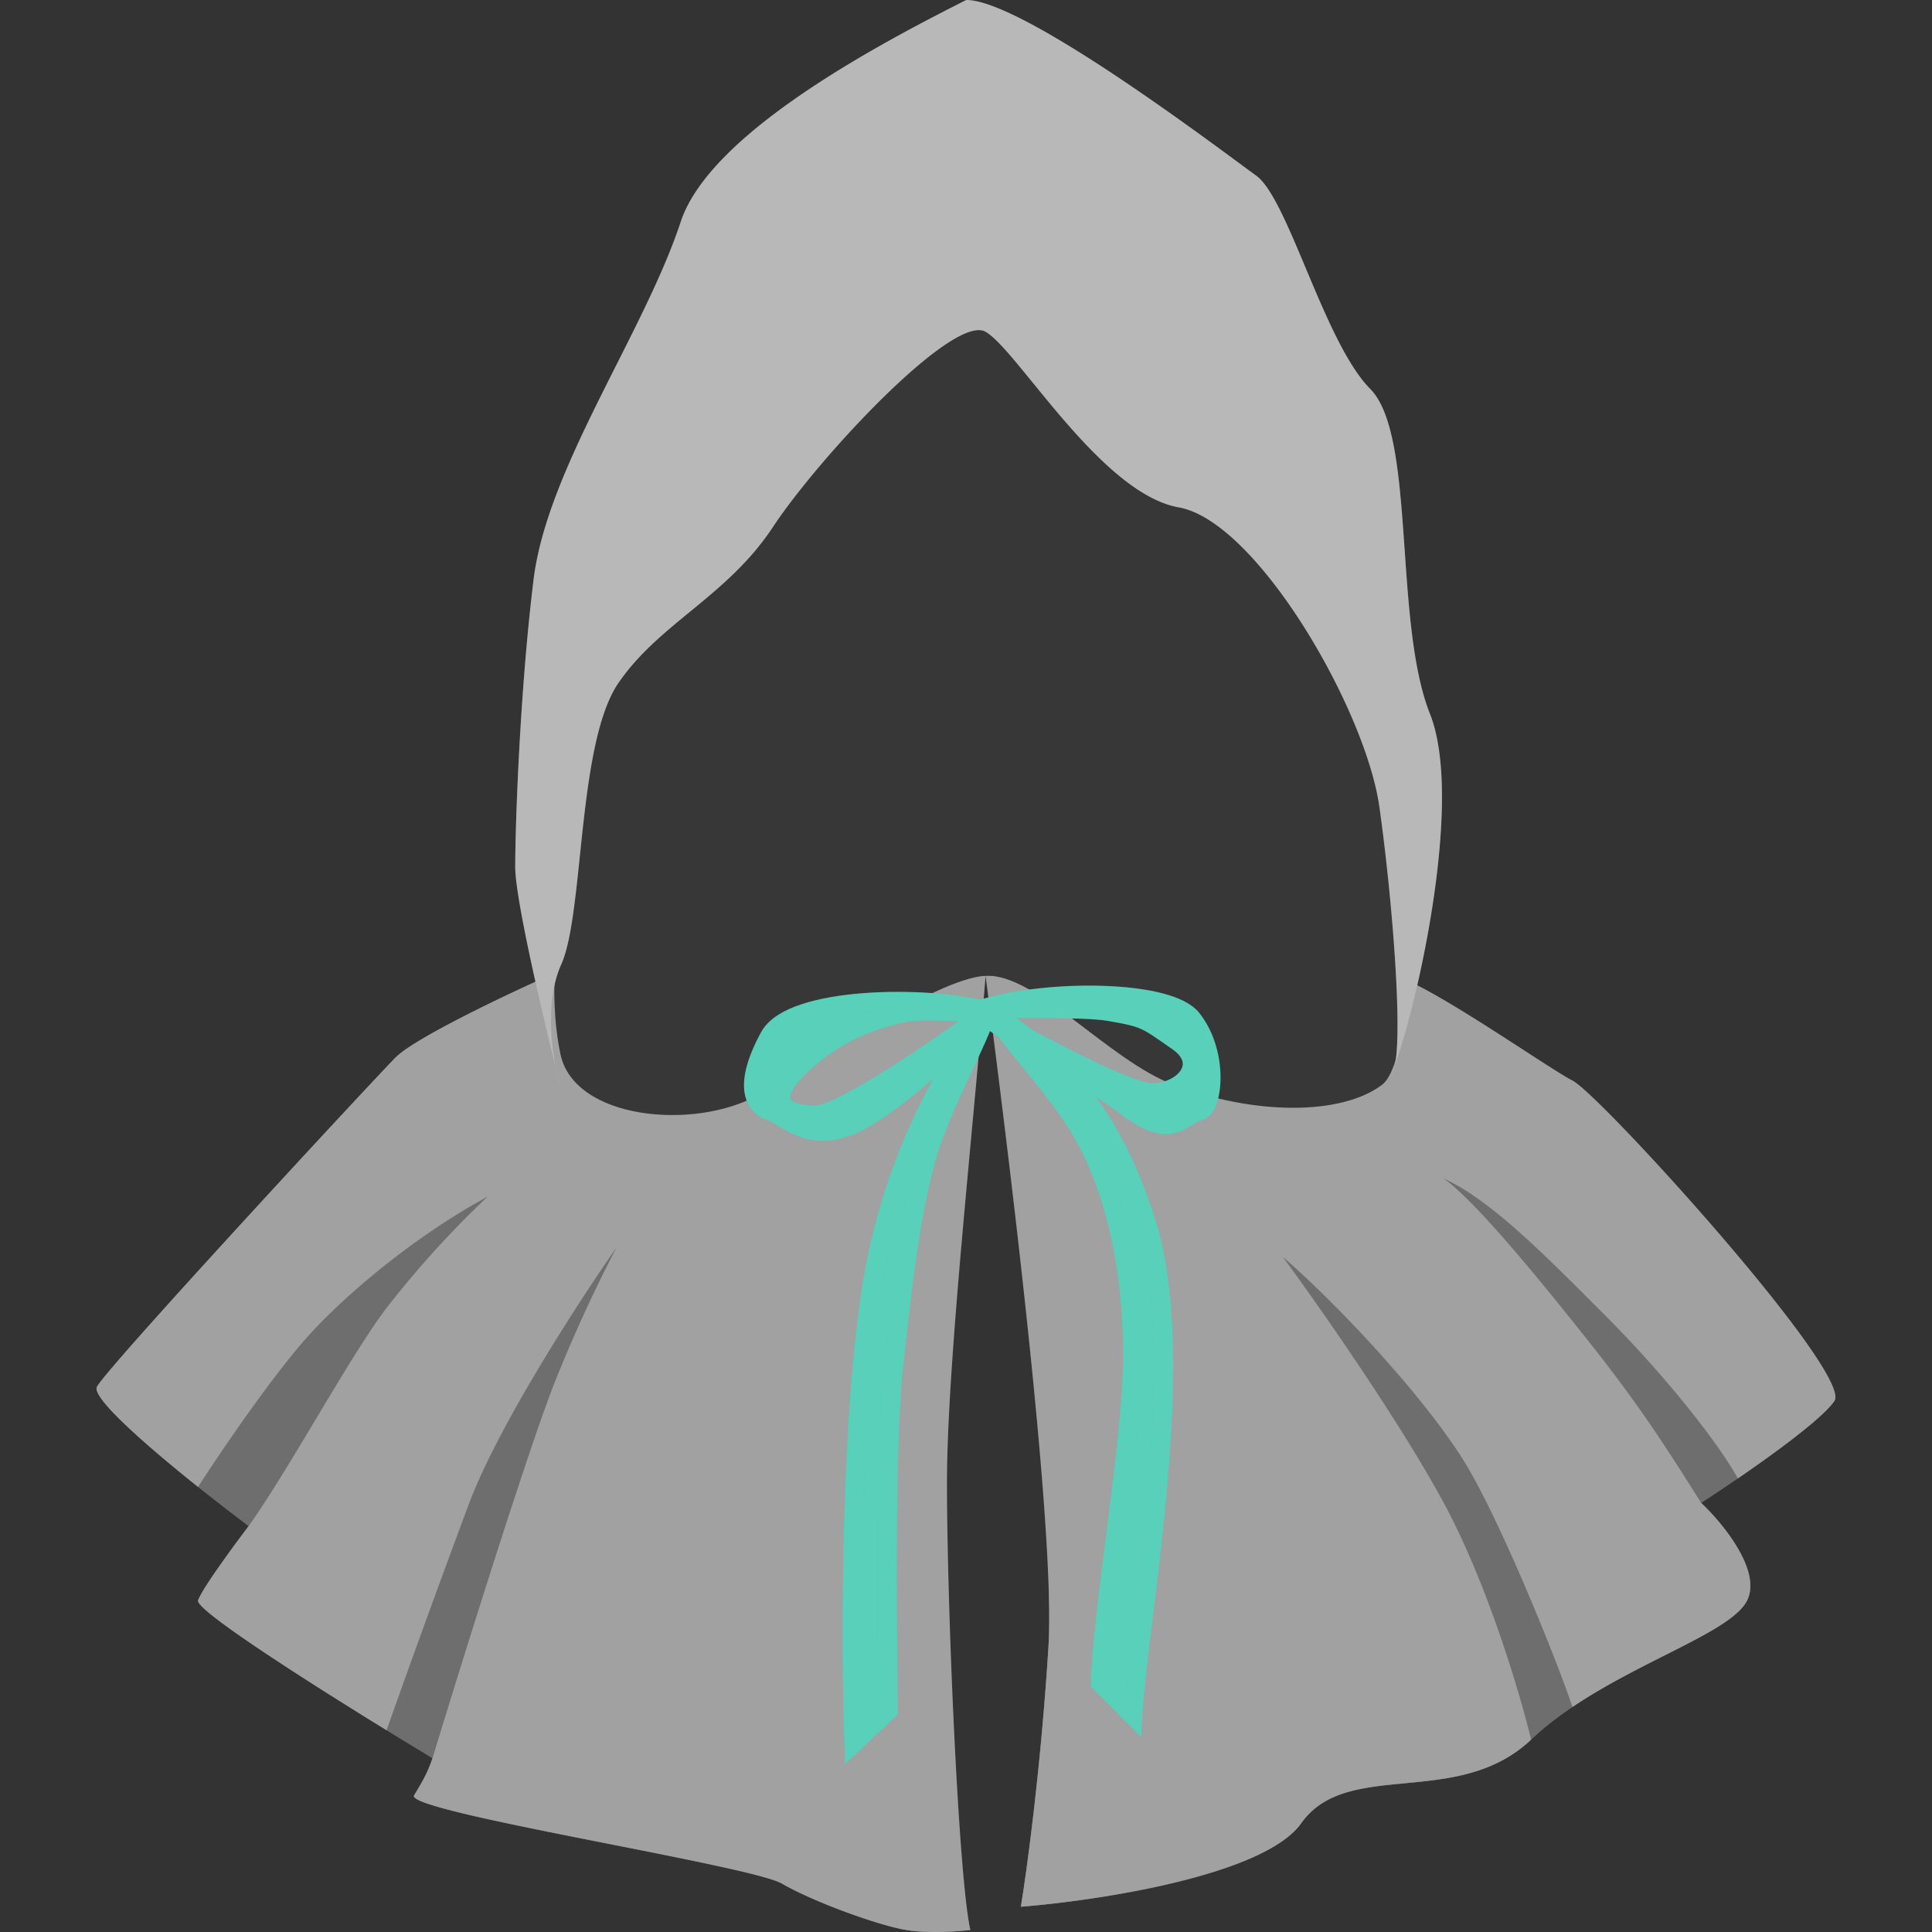 <svg fill="none" viewBox="0 0 50 50" id="acrobatic_hood" xmlns="http://www.w3.org/2000/svg"><rect x="0" y="0" width="50" height="50" fill="#333333" stroke="none"/><g clip-path="url(#aaba)"><path d="M10.242 27.364c.475-.48 2.736-1.562 3.806-2.042l11.063.6c-.317 3.964-.951 12.661-.951 15.736 0 3.076.634 6.807.951 8.289-.317.04-1.094.096-1.665 0-.714-.12-2.38-.72-3.212-1.201-.833-.48-9.774-1.86-9.517-2.283.283-.463.283-.463.476-.96-2.062-1.242-6.162-3.797-6.066-4.085.095-.288.912-1.401 1.308-1.922-1.388-1.04-4.116-3.22-3.926-3.604.238-.48 7.138-7.928 7.733-8.528Z" fill="#898989"/><path d="M10.242 27.364c.475-.48 2.736-1.562 3.806-2.042l11.063.6c-.317 3.964-.951 12.661-.951 15.736 0 3.076.634 6.807.951 8.289-.317.04-1.094.096-1.665 0-.714-.12-2.38-.72-3.212-1.201-.833-.48-9.774-1.86-9.517-2.283.283-.463.283-.463.476-.96-2.062-1.242-6.162-3.797-6.066-4.085.095-.288.912-1.401 1.308-1.922-1.388-1.04-4.116-3.22-3.926-3.604.238-.48 7.138-7.928 7.733-8.528Z" fill="#000" fill-opacity=".2"/><path d="M27.134 42.62c.19-3.076-.873-12.413-1.428-16.698l10.587-.6c1.11.44 3.117 2.234 3.688 2.522.714.36 7.97 7.688 7.494 8.409-.38.576-2.458 2.002-3.45 2.643.556.52 1.57 1.753 1.19 2.522-.476.961-3.688 1.802-5.59 3.604-1.904 1.802-4.76.48-5.949 2.162-.951 1.346-5.234 2.002-7.256 2.162.158-.96.523-3.651.714-6.727Z" fill="#898989"/><path d="M27.134 42.62c.19-3.076-.873-12.413-1.428-16.698l10.587-.6c1.11.44 3.117 2.234 3.688 2.522.714.36 7.97 7.688 7.494 8.409-.38.576-2.458 2.002-3.45 2.643.556.52 1.57 1.753 1.19 2.522-.476.961-3.688 1.802-5.59 3.604-1.904 1.802-4.76.48-5.949 2.162-.951 1.346-5.234 2.002-7.256 2.162.158-.96.523-3.651.714-6.727Z" fill="#000" fill-opacity=".2"/><path d="M10.242 27.364c.475-.48 2.736-1.562 3.806-2.042l11.459-.07 10.786.07c1.11.44 3.83 2.354 4.402 2.642.713.36 7.256 7.568 6.78 8.289-.28.425-1.487 1.314-2.498 2.008-.555-.99-1.92-2.704-3.477-4.261-1.5-1.5-2.907-2.94-4.136-3.5.833.6 2.415 2.538 3.636 4.071 1.33 1.67 1.995 2.683 3.026 4.325.555.52 1.57 1.753 1.19 2.522-.395.797-2.67 1.511-4.521 2.759-.357-1.08-1.743-4.543-2.695-6.177-.952-1.634-3.272-4.15-4.8-5.471.912 1.241 3.022 4.252 4.164 6.366 1.142 2.115 1.983 4.966 2.26 6.127-1.903 1.802-4.758.48-5.948 2.162-.951 1.346-5.234 2.002-7.256 2.162.158-.96.523-3.651.714-6.727.19-3.075-1.072-13.082-1.627-17.366-.318 3.964-1 10.056-1 13.13 0 3.076.287 10.082.604 11.564-.317.04-1.094.096-1.665 0-.714-.12-2.38-.72-3.212-1.201-.833-.48-9.774-1.86-9.517-2.283.283-.463.402-.717.476-.96.793-2.603 2.546-8.217 3.212-9.85a39.054 39.054 0 0 1 1.547-3.364c-.952 1.361-3.046 4.588-3.807 6.606a361.892 361.892 0 0 0-2.141 5.883c-2.138-1.316-4.957-3.12-4.877-3.36.095-.288.912-1.401 1.308-1.922C7.5 38 9.052 35.1 10.004 33.85a25.623 25.623 0 0 1 2.617-2.883C10.717 32 8.933 33.514 7.98 34.571c-.951 1.057-2.3 3.048-2.854 3.91-1.322-1.056-2.757-2.306-2.618-2.589.238-.48 7.138-7.928 7.733-8.528Z" fill="#898989"/><path d="M10.242 27.364c.475-.48 2.736-1.562 3.806-2.042l11.459-.07 10.786.07c1.11.44 3.83 2.354 4.402 2.642.713.36 7.256 7.568 6.78 8.289-.28.425-1.487 1.314-2.498 2.008-.555-.99-1.92-2.704-3.477-4.261-1.5-1.5-2.907-2.94-4.136-3.5.833.6 2.415 2.538 3.636 4.071 1.33 1.67 1.995 2.683 3.026 4.325.555.52 1.57 1.753 1.19 2.522-.395.797-2.67 1.511-4.521 2.759-.357-1.08-1.743-4.543-2.695-6.177-.952-1.634-3.272-4.15-4.8-5.471.912 1.241 3.022 4.252 4.164 6.366 1.142 2.115 1.983 4.966 2.26 6.127-1.903 1.802-4.758.48-5.948 2.162-.951 1.346-5.234 2.002-7.256 2.162.158-.96.523-3.651.714-6.727.19-3.075-1.072-13.082-1.627-17.366-.318 3.964-1 10.056-1 13.13 0 3.076.287 10.082.604 11.564-.317.04-1.094.096-1.665 0-.714-.12-2.38-.72-3.212-1.201-.833-.48-9.774-1.86-9.517-2.283.283-.463.402-.717.476-.96.793-2.603 2.546-8.217 3.212-9.85a39.054 39.054 0 0 1 1.547-3.364c-.952 1.361-3.046 4.588-3.807 6.606a361.892 361.892 0 0 0-2.141 5.883c-2.138-1.316-4.957-3.12-4.877-3.36.095-.288.912-1.401 1.308-1.922C7.5 38 9.052 35.1 10.004 33.85a25.623 25.623 0 0 1 2.617-2.883C10.717 32 8.933 33.514 7.98 34.571c-.951 1.057-2.3 3.048-2.854 3.91-1.322-1.056-2.757-2.306-2.618-2.589.238-.48 7.138-7.928 7.733-8.528Z" fill="#fff" fill-opacity=".2"/><path d="M36.114 17.959c-.468-1.84-7.84-10.513-10.998-10.382l-4.564 5.125c-1.716 1.227-5.288 3.943-5.85 4.994-.702 1.314.234 4.31 0 5.23-.234.92-.55 2.638-.199 4.347.351 1.708 3.475 1.987 5.113 1.067 1.31-.736 4.584-3.022 5.89-3.087 1.307-.066 3.19 2.193 4.875 2.824 2.106.789 4.329.789 5.382 0 1.053-.788.82-8.279.351-10.118Z" fill="#898989"/><path d="M36.114 17.959c-.468-1.84-7.84-10.513-10.998-10.382l-4.564 5.125c-1.716 1.227-5.288 3.943-5.85 4.994-.702 1.314.234 4.31 0 5.23-.234.92-.55 2.638-.199 4.347.351 1.708 3.475 1.987 5.113 1.067 1.31-.736 4.584-3.022 5.89-3.087 1.307-.066 3.19 2.193 4.875 2.824 2.106.789 4.329.789 5.382 0 1.053-.788.82-8.279.351-10.118Z" fill="#000" fill-opacity=".6"/><path d="M17.617 5.741c.761-2.306 5.169-4.62 7.39-5.741 1.493 0 6.67 3.945 7.502 4.545.833.601 1.762 4.32 2.952 5.52 1.19 1.202.594 6.007 1.546 8.41.899 2.268-.384 7.717-.912 9.102a.44.44 0 0 1-.085.2c.025-.051.054-.119.085-.2.211-.919-.074-4.42-.397-6.7-.356-2.523-3.168-7.385-5.19-7.746-2.022-.36-4.169-4.065-5.001-4.545-.833-.48-4.312 3.248-5.502 5.05-1.19 1.802-2.93 2.48-4.001 4.04-1.07 1.562-.885 5.964-1.48 7.285-.377.837-.281 1.98-.127 2.738l.127.505a5.404 5.404 0 0 1-.127-.505c-.417-1.686-1.063-4.48-1.063-5.26 0-1.081.12-4.565.476-7.448.357-2.883 2.855-6.367 3.807-9.25Z" fill="#898989"/><path d="M17.617 5.741c.761-2.306 5.169-4.62 7.39-5.741 1.493 0 6.67 3.945 7.502 4.545.833.601 1.762 4.32 2.952 5.52 1.19 1.202.594 6.007 1.546 8.41.899 2.268-.384 7.717-.912 9.102a.44.44 0 0 1-.085.2c.025-.051.054-.119.085-.2.211-.919-.074-4.42-.397-6.7-.356-2.523-3.168-7.385-5.19-7.746-2.022-.36-4.169-4.065-5.001-4.545-.833-.48-4.312 3.248-5.502 5.05-1.19 1.802-2.93 2.48-4.001 4.04-1.07 1.562-.885 5.964-1.48 7.285-.377.837-.281 1.98-.127 2.738l.127.505a5.404 5.404 0 0 1-.127-.505c-.417-1.686-1.063-4.48-1.063-5.26 0-1.081.12-4.565.476-7.448.357-2.883 2.855-6.367 3.807-9.25Z" fill="#fff" fill-opacity=".4"/><path d="M22.61 33.04a16.172 16.172 0 0 1 2.897-6.777c-.17.596-.966 2.049-1.372 3.195-.509 1.432-.763 3.581-1.017 5.969-.203 1.91-.17 6.684-.127 8.833l-.89.836c-.084-2.547-.101-8.523.509-12.057Z" fill="#2FC4A7"/><path d="M22.61 33.04a16.172 16.172 0 0 1 2.897-6.777c-.17.596-.966 2.049-1.372 3.195-.509 1.432-.763 3.581-1.017 5.969-.203 1.91-.17 6.684-.127 8.833l-.89.836c-.084-2.547-.101-8.523.509-12.057Z" fill="#fff" fill-opacity=".2"/><path d="M22.61 33.04a16.172 16.172 0 0 1 2.897-6.777c-.17.596-.966 2.049-1.372 3.195-.509 1.432-.763 3.581-1.017 5.969-.203 1.91-.17 6.684-.127 8.833l-.89.836c-.084-2.547-.101-8.523.509-12.057Z" stroke="#2FC4A7" stroke-width=".5"/><path d="M22.61 33.04a16.172 16.172 0 0 1 2.897-6.777c-.17.596-.966 2.049-1.372 3.195-.509 1.432-.763 3.581-1.017 5.969-.203 1.91-.17 6.684-.127 8.833l-.89.836c-.084-2.547-.101-8.523.509-12.057Z" stroke="#fff" stroke-opacity=".2" stroke-width=".5"/><path d="M29.687 31.726c-1.08-3.533-2.892-4.695-3.941-5.491.3.597 1.422 1.719 2.141 2.865.9 1.432 1.428 3.539 1.428 5.968 0 2.269-.758 6.327-.833 8.476l.832.836c.15-2.547 1.452-9.12.373-12.654Z" fill="#2FC4A7"/><path d="M29.687 31.726c-1.08-3.533-2.892-4.695-3.941-5.491.3.597 1.422 1.719 2.141 2.865.9 1.432 1.428 3.539 1.428 5.968 0 2.269-.758 6.327-.833 8.476l.832.836c.15-2.547 1.452-9.12.373-12.654Z" fill="#fff" fill-opacity=".2"/><path d="M29.687 31.726c-1.08-3.533-2.892-4.695-3.941-5.491.3.597 1.422 1.719 2.141 2.865.9 1.432 1.428 3.539 1.428 5.968 0 2.269-.758 6.327-.833 8.476l.832.836c.15-2.547 1.452-9.12.373-12.654Z" stroke="#2FC4A7" stroke-width=".5"/><path d="M29.687 31.726c-1.08-3.533-2.892-4.695-3.941-5.491.3.597 1.422 1.719 2.141 2.865.9 1.432 1.428 3.539 1.428 5.968 0 2.269-.758 6.327-.833 8.476l.832.836c.15-2.547 1.452-9.12.373-12.654Z" stroke="#fff" stroke-opacity=".2" stroke-width=".5"/><path d="M19.917 26.832c.571-1.05 4.09-1.074 5.59-.67-.318.119-1.498-.118-2.26.073-.95.239-1.784.597-2.616 1.433-.833.835-.357 1.193.476 1.193.666 0 3.211-1.75 4.4-2.626-.515.637-2.164 2.173-3.21 2.746-1.31.716-1.904-.08-2.38-.239-.357-.12-.714-.597 0-1.91Z" fill="#2FC4A7"/><path d="M19.917 26.832c.571-1.05 4.09-1.074 5.59-.67-.318.119-1.498-.118-2.26.073-.95.239-1.784.597-2.616 1.433-.833.835-.357 1.193.476 1.193.666 0 3.211-1.75 4.4-2.626-.515.637-2.164 2.173-3.21 2.746-1.31.716-1.904-.08-2.38-.239-.357-.12-.714-.597 0-1.91Z" fill="#fff" fill-opacity=".2"/><path d="M19.917 26.832c.571-1.05 4.09-1.074 5.59-.67-.318.119-1.498-.118-2.26.073-.95.239-1.784.597-2.616 1.433-.833.835-.357 1.193.476 1.193.666 0 3.211-1.75 4.4-2.626-.515.637-2.164 2.173-3.21 2.746-1.31.716-1.904-.08-2.38-.239-.357-.12-.714-.597 0-1.91Z" stroke="#2FC4A7" stroke-width=".5"/><path d="M19.917 26.832c.571-1.05 4.09-1.074 5.59-.67-.318.119-1.498-.118-2.26.073-.95.239-1.784.597-2.616 1.433-.833.835-.357 1.193.476 1.193.666 0 3.211-1.75 4.4-2.626-.515.637-2.164 2.173-3.21 2.746-1.31.716-1.904-.08-2.38-.239-.357-.12-.714-.597 0-1.91Z" stroke="#fff" stroke-opacity=".2" stroke-width=".5"/><path d="M30.844 26.373c-.566-.721-3.452-.784-5.217-.316.315.082 2.333-.013 3.089.118.944.163.939.198 1.765.771.826.574.164 1.338-.662 1.338-.661 0-3.011-1.31-4.192-1.911.512.437 2.636 1.577 3.53 2.263 1.18.905 1.403.226 1.876.117.354-.082.52-1.479-.189-2.38Z" fill="#2FC4A7"/><path d="M30.844 26.373c-.566-.721-3.452-.784-5.217-.316.315.082 2.333-.013 3.089.118.944.163.939.198 1.765.771.826.574.164 1.338-.662 1.338-.661 0-3.011-1.31-4.192-1.911.512.437 2.636 1.577 3.53 2.263 1.18.905 1.403.226 1.876.117.354-.082.52-1.479-.189-2.38Z" fill="#fff" fill-opacity=".2"/><path d="M30.844 26.373c-.566-.721-3.452-.784-5.217-.316.315.082 2.333-.013 3.089.118.944.163.939.198 1.765.771.826.574.164 1.338-.662 1.338-.661 0-3.011-1.31-4.192-1.911.512.437 2.636 1.577 3.53 2.263 1.18.905 1.403.226 1.876.117.354-.082.52-1.479-.189-2.38Z" stroke="#2FC4A7" stroke-width=".5"/><path d="M30.844 26.373c-.566-.721-3.452-.784-5.217-.316.315.082 2.333-.013 3.089.118.944.163.939.198 1.765.771.826.574.164 1.338-.662 1.338-.661 0-3.011-1.31-4.192-1.911.512.437 2.636 1.577 3.53 2.263 1.18.905 1.403.226 1.876.117.354-.082.52-1.479-.189-2.38Z" stroke="#fff" stroke-opacity=".2" stroke-width=".5"/></g><defs><clipPath id="aaba"><path fill="#fff" transform="matrix(-1 0 0 1 50 0)" d="M0 0h50v50H0z"/></clipPath></defs></svg>